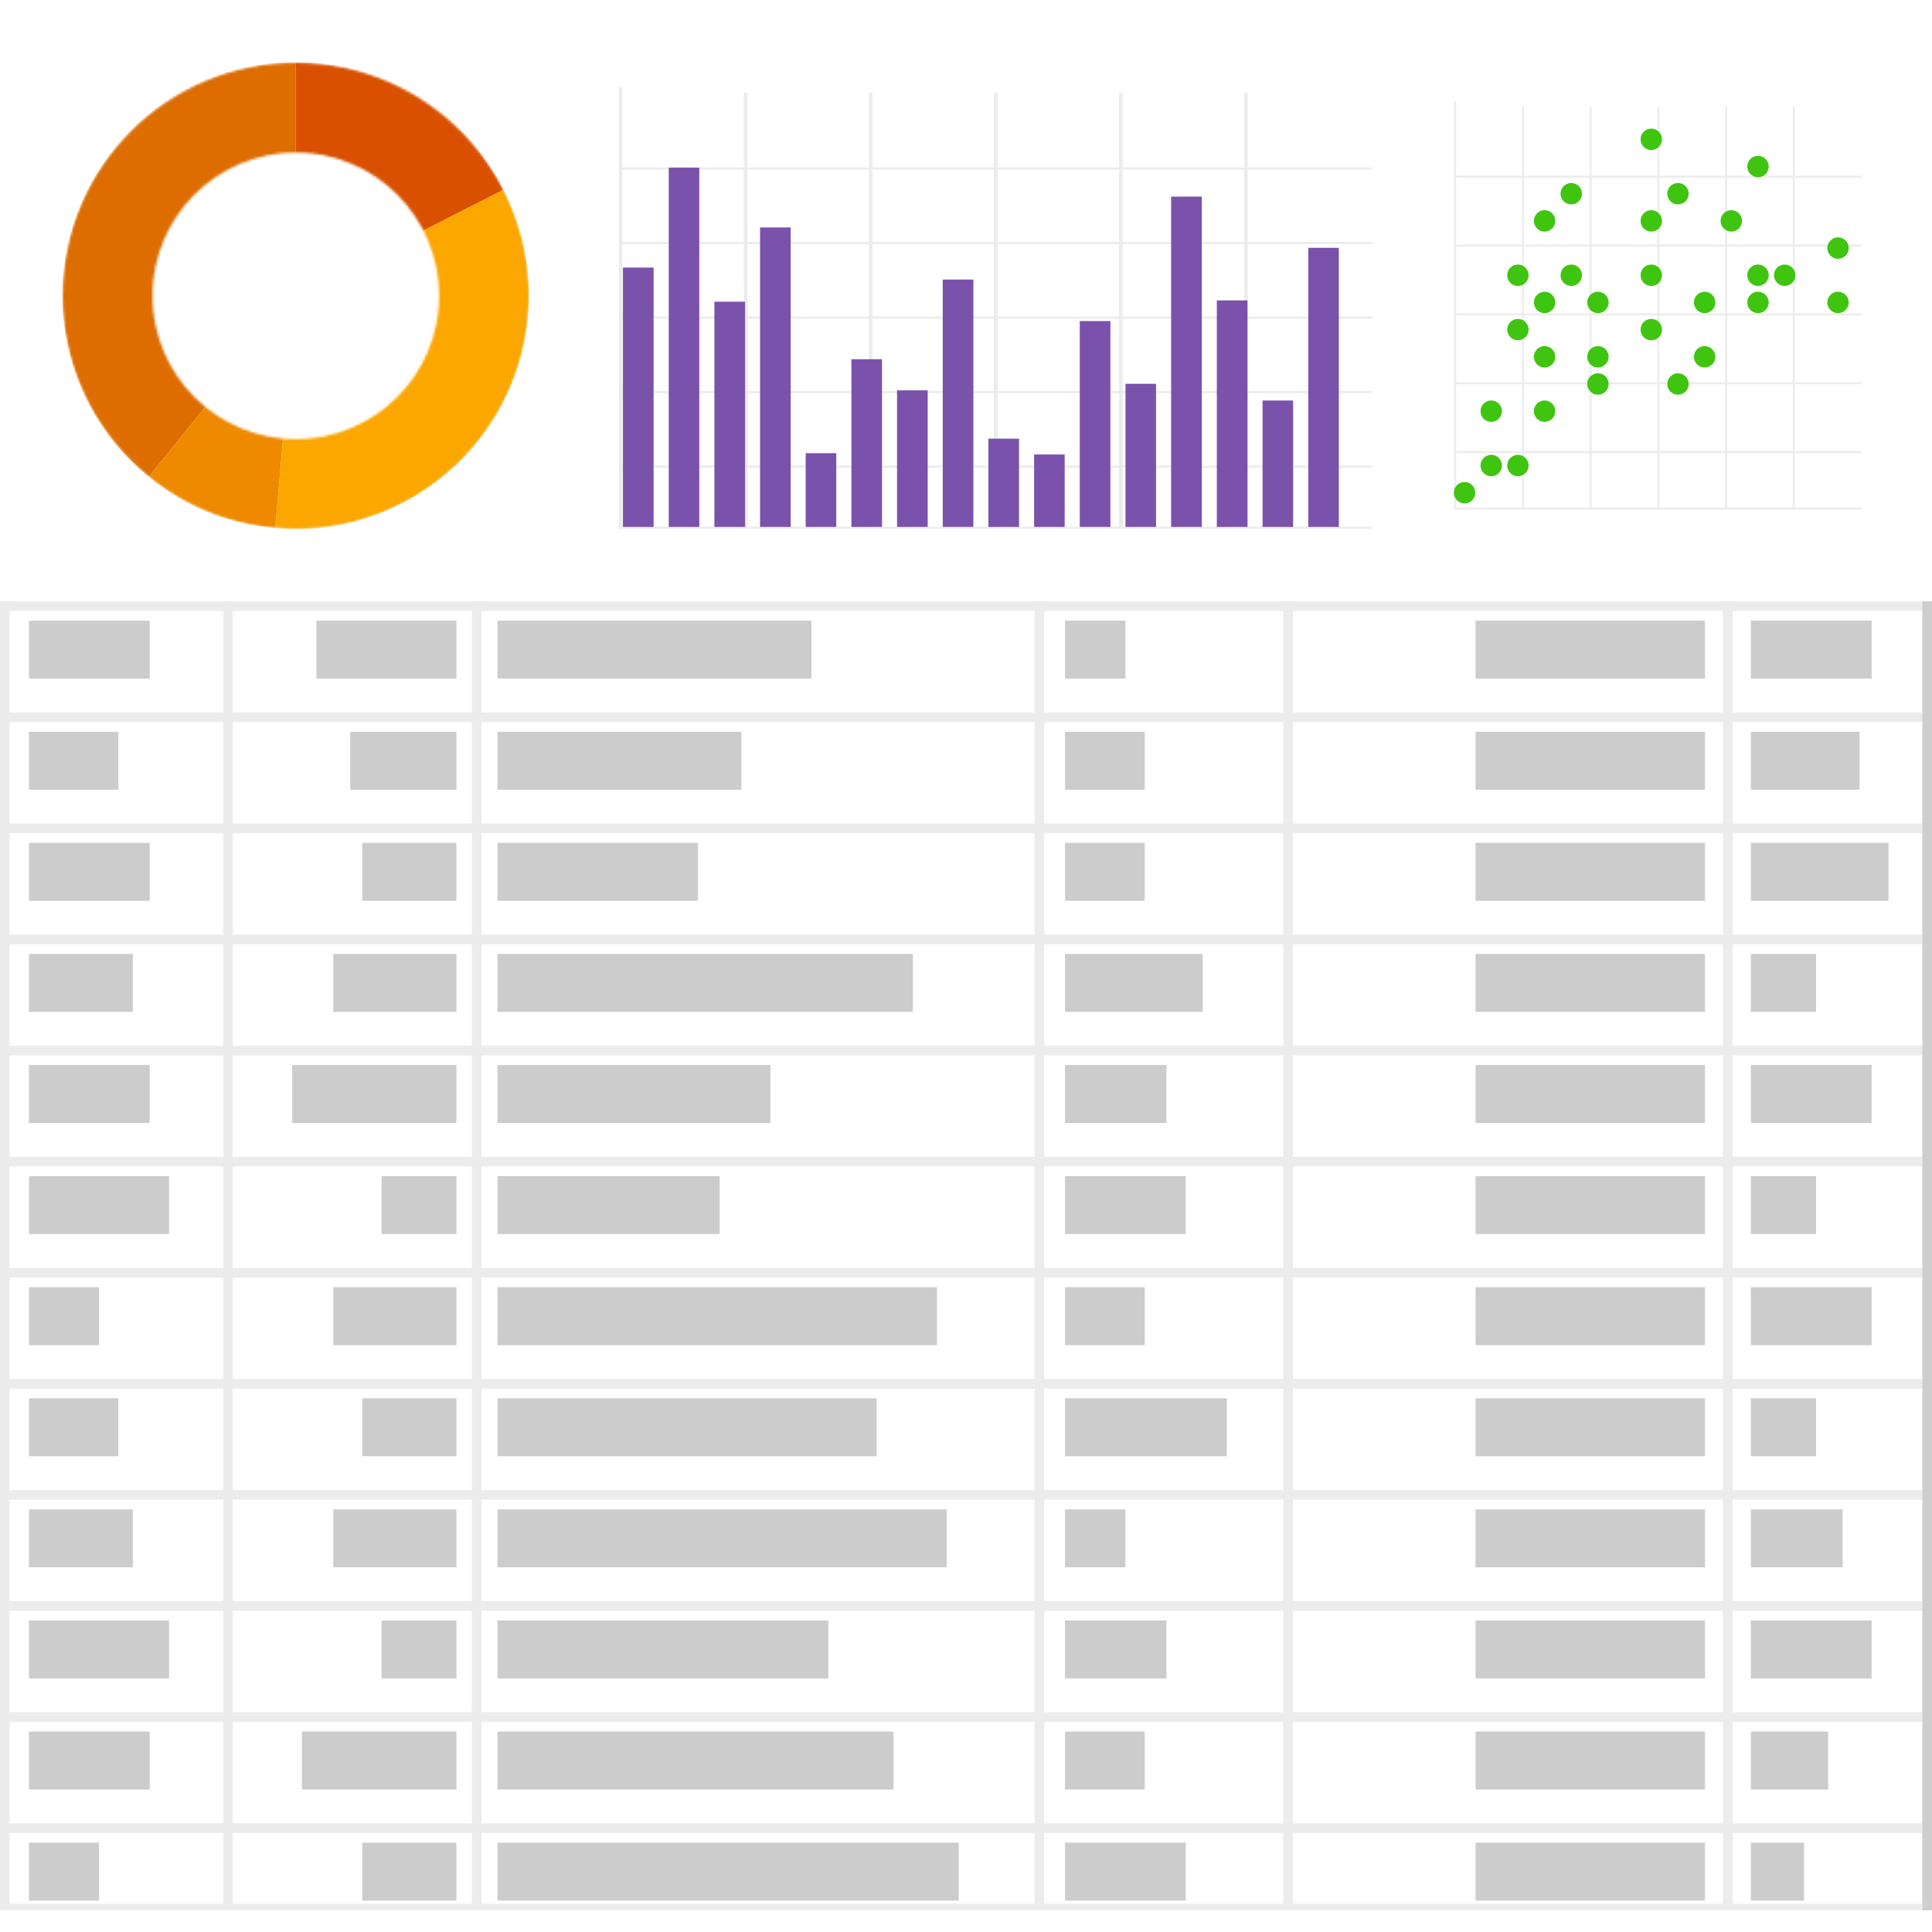 <svg width="800" height="800" viewBox="0 0 800 800" fill="none" xmlns="http://www.w3.org/2000/svg">
<rect x="0" y="0" width="800" height="800" fill="#333333" stroke="none"/>
<g clip-path="url(#clip0)">
<rect width="800" height="800" fill="white"/>
<mask id="mask0" mask-type="alpha" maskUnits="userSpaceOnUse" x="26" y="26" width="193" height="193">
<path fill-rule="evenodd" clip-rule="evenodd" d="M122.5 219C175.795 219 219 175.795 219 122.5C219 69.204 175.795 26 122.5 26C69.204 26 26 69.204 26 122.5C26 175.795 69.204 219 122.5 219ZM122.5 181.845C155.275 181.845 181.845 155.275 181.845 122.5C181.845 89.725 155.275 63.155 122.5 63.155C89.725 63.155 63.155 89.725 63.155 122.5C63.155 155.275 89.725 181.845 122.5 181.845Z" fill="#C4C4C4"/>
</mask>
<g mask="url(#mask0)">
<path d="M122.386 122.377L61.57 197.476C20.1 163.896 13.688 103.052 47.274 61.582C66.154 38.258 92.386 25.742 122.386 25.742V122.377Z" fill="#DE6D00"/>
<path d="M122.386 122.377L113.966 218.657C94.019 216.913 77.128 210.09 61.57 197.476L122.386 122.377Z" fill="#EE8900"/>
<path d="M122.386 122.377L208.497 78.508C232.721 126.068 213.814 184.262 166.246 208.499C149.432 217.067 132.785 220.297 113.965 218.657L122.386 122.377Z" fill="#FCA600"/>
<path d="M122.386 122.377V25.742C160.176 25.742 191.335 44.859 208.497 78.507L122.386 122.377Z" fill="#D95100"/>
</g>
<path d="M567.908 218.094H256V219H567.908V218.094Z" fill="#ECECEC"/>
<path d="M568 192.781H256.448V193.687H568V192.781Z" fill="#ECECEC"/>
<path d="M568 161.91H256.448V162.816H568V161.91Z" fill="#ECECEC"/>
<path d="M568 131.046H256.448V131.953H568V131.046Z" fill="#ECECEC"/>
<path d="M568 100.179H256.448V101.085H568V100.179Z" fill="#ECECEC"/>
<path d="M568 69.311H256.448V70.218H568V69.311Z" fill="#ECECEC"/>
<path d="M257.757 36H256.23V218.796H257.757V36Z" fill="#ECECEC"/>
<path d="M309.535 38.322H308.015V218.796H309.535V38.322Z" fill="#ECECEC"/>
<path d="M361.32 38.322H359.799V218.796H361.32V38.322Z" fill="#ECECEC"/>
<path d="M413.111 38.322H411.578V218.796H413.111V38.322Z" fill="#ECECEC"/>
<path d="M464.879 38.322H463.365V218.796H464.879V38.322Z" fill="#ECECEC"/>
<path d="M516.669 38.322H515.142V218.796H516.669V38.322Z" fill="#ECECEC"/>
<path d="M270.646 110.795H257.95V218.176H270.646V110.795Z" fill="#7B52AB"/>
<path d="M289.563 69.397H276.907V218.176H289.563V69.397Z" fill="#7B52AB"/>
<path d="M308.513 124.922H295.81V218.175H308.513V124.922Z" fill="#7B52AB"/>
<path d="M327.41 94.183H314.721V218.175H327.41V94.183Z" fill="#7B52AB"/>
<path d="M346.282 187.651H333.613V218.175H346.282V187.651Z" fill="#7B52AB"/>
<path d="M365.22 148.742H352.544V218.176H365.22V148.742Z" fill="#7B52AB"/>
<path d="M384.143 161.631H371.448V218.175H384.143V161.631Z" fill="#7B52AB"/>
<path d="M403.054 115.753H390.371V218.175H403.054V115.753Z" fill="#7B52AB"/>
<path d="M421.949 181.638H409.274V218.176H421.949V181.638Z" fill="#7B52AB"/>
<path d="M440.866 188.186H428.203V218.176H440.866V188.186Z" fill="#7B52AB"/>
<path d="M459.796 132.939H447.1V218.176H459.796V132.939Z" fill="#7B52AB"/>
<path d="M478.694 158.927H466.044V218.176H478.694V158.927Z" fill="#7B52AB"/>
<path d="M497.636 81.415H484.934V218.175H497.636V81.415Z" fill="#7B52AB"/>
<path d="M516.559 124.379H503.864V218.176H516.559V124.379Z" fill="#7B52AB"/>
<path d="M535.457 165.843H522.794V218.175H535.457V165.843Z" fill="#7B52AB"/>
<path d="M554.387 102.629H541.724V218.175H554.387V102.629Z" fill="#7B52AB"/>
<path d="M770.95 210.164H602V211H770.95V210.164Z" fill="#ECECEC"/>
<path d="M771 186.787H602.242V187.624H771V186.787Z" fill="#ECECEC"/>
<path d="M771 158.277H602.242V159.114H771V158.277Z" fill="#ECECEC"/>
<path d="M771 129.775H602.242V130.612H771V129.775Z" fill="#ECECEC"/>
<path d="M771 101.269H602.242V102.106H771V101.269Z" fill="#ECECEC"/>
<path d="M771 72.763H602.242V73.6H771V72.763Z" fill="#ECECEC"/>
<path d="M602.951 42H602.125V210.812H602.951V42Z" fill="#ECECEC"/>
<path d="M630.998 44.144H630.175V210.812H630.998V44.144Z" fill="#ECECEC"/>
<path d="M659.048 44.144H658.225V210.812H659.048V44.144Z" fill="#ECECEC"/>
<path d="M687.102 44.144H686.271V210.812H687.102V44.144Z" fill="#ECECEC"/>
<path d="M715.143 44.144H714.323V210.812H715.143V44.144Z" fill="#ECECEC"/>
<path d="M743.196 44.144H742.369V210.812H743.196V44.144Z" fill="#ECECEC"/>
<path d="M606.441 199.59C608.891 199.59 610.876 201.575 610.876 204.021C610.876 206.477 608.891 208.462 606.441 208.462C603.991 208.462 602 206.477 602 204.021C602 201.575 603.991 199.59 606.441 199.59Z" fill="#3FC510"/>
<path d="M617.485 188.33C619.935 188.33 621.923 190.321 621.923 192.771C621.923 195.217 619.935 197.209 617.485 197.209C615.032 197.209 613.047 195.217 613.047 192.771C613.047 190.321 615.032 188.33 617.485 188.33Z" fill="#3FC510"/>
<path d="M617.485 165.82C619.935 165.82 621.923 167.804 621.923 170.261C621.923 172.707 619.935 174.691 617.485 174.691C615.032 174.691 613.047 172.707 613.047 170.261C613.047 167.804 615.032 165.82 617.485 165.82Z" fill="#3FC510"/>
<path d="M628.53 188.33C630.983 188.33 632.971 190.321 632.971 192.771C632.971 195.217 630.983 197.209 628.53 197.209C626.08 197.209 624.095 195.217 624.095 192.771C624.095 190.321 626.08 188.33 628.53 188.33Z" fill="#3FC510"/>
<path d="M628.53 132.048C630.983 132.048 632.971 134.036 632.971 136.49C632.971 138.936 630.983 140.92 628.53 140.92C626.08 140.92 624.095 138.936 624.095 136.49C624.095 134.036 626.08 132.048 628.53 132.048Z" fill="#3FC510"/>
<path d="M628.53 109.538C630.983 109.538 632.971 111.523 632.971 113.972C632.971 116.426 630.983 118.41 628.53 118.41C626.08 118.41 624.095 116.426 624.095 113.972C624.095 111.523 626.08 109.538 628.53 109.538Z" fill="#3FC510"/>
<path d="M639.577 165.82C642.031 165.82 644.015 167.804 644.015 170.261C644.015 172.707 642.031 174.691 639.577 174.691C637.128 174.691 635.143 172.707 635.143 170.261C635.143 167.804 637.128 165.82 639.577 165.82Z" fill="#3FC510"/>
<path d="M639.577 143.309C642.031 143.309 644.015 145.293 644.015 147.739C644.015 150.197 642.031 152.181 639.577 152.181C637.128 152.181 635.143 150.196 635.143 147.739C635.143 145.293 637.128 143.309 639.577 143.309Z" fill="#3FC510"/>
<path d="M639.577 120.792C642.031 120.792 644.015 122.776 644.015 125.229C644.015 127.679 642.031 129.671 639.577 129.671C637.128 129.671 635.143 127.679 635.143 125.229C635.143 122.776 637.128 120.792 639.577 120.792Z" fill="#3FC510"/>
<path d="M639.577 87.02C642.031 87.02 644.015 89.012 644.015 91.462C644.015 93.908 642.031 95.9 639.577 95.9C637.128 95.9 635.143 93.908 635.143 91.462C635.143 89.012 637.128 87.02 639.577 87.02Z" fill="#3FC510"/>
<path d="M650.625 109.538C653.075 109.538 655.066 111.523 655.066 113.972C655.066 116.426 653.075 118.41 650.625 118.41C648.175 118.41 646.184 116.426 646.184 113.972C646.184 111.523 648.175 109.538 650.625 109.538Z" fill="#3FC510"/>
<path d="M650.625 75.771C653.075 75.771 655.066 77.755 655.066 80.201C655.066 82.655 653.075 84.643 650.625 84.643C648.175 84.643 646.184 82.655 646.184 80.201C646.184 77.755 648.175 75.771 650.625 75.771Z" fill="#3FC510"/>
<path d="M661.673 154.559C664.123 154.559 666.107 156.554 666.107 159C666.107 161.446 664.123 163.441 661.673 163.441C659.223 163.441 657.235 161.446 657.235 159C657.235 156.554 659.223 154.559 661.673 154.559Z" fill="#3FC510"/>
<path d="M661.673 143.309C664.123 143.309 666.107 145.293 666.107 147.739C666.107 150.197 664.123 152.181 661.673 152.181C659.223 152.181 657.235 150.196 657.235 147.739C657.235 145.293 659.223 143.309 661.673 143.309Z" fill="#3FC510"/>
<path d="M661.673 120.792C664.123 120.792 666.107 122.776 666.107 125.229C666.107 127.679 664.123 129.671 661.673 129.671C659.223 129.671 657.235 127.679 657.235 125.229C657.235 122.776 659.223 120.792 661.673 120.792Z" fill="#3FC510"/>
<path d="M683.761 132.048C686.214 132.048 688.202 134.036 688.202 136.49C688.202 138.936 686.214 140.92 683.761 140.92C681.311 140.92 679.326 138.936 679.326 136.49C679.326 134.036 681.311 132.048 683.761 132.048Z" fill="#3FC510"/>
<path d="M683.761 109.538C686.214 109.538 688.202 111.523 688.202 113.972C688.202 116.426 686.214 118.41 683.761 118.41C681.311 118.41 679.326 116.426 679.326 113.972C679.326 111.523 681.311 109.538 683.761 109.538Z" fill="#3FC510"/>
<path d="M683.761 87.02C686.214 87.02 688.202 89.012 688.202 91.462C688.202 93.908 686.214 95.9 683.761 95.9C681.311 95.9 679.326 93.908 679.326 91.462C679.326 89.012 681.311 87.02 683.761 87.02Z" fill="#3FC510"/>
<path d="M683.761 53.25C686.214 53.25 688.202 55.245 688.202 57.691C688.202 60.137 686.214 62.133 683.761 62.133C681.311 62.133 679.326 60.137 679.326 57.691C679.326 55.245 681.311 53.25 683.761 53.25Z" fill="#3FC510"/>
<path d="M694.809 154.559C697.262 154.559 699.25 156.554 699.25 159C699.25 161.446 697.262 163.441 694.809 163.441C692.358 163.441 690.371 161.446 690.371 159C690.371 156.554 692.358 154.559 694.809 154.559Z" fill="#3FC510"/>
<path d="M694.809 75.771C697.262 75.771 699.25 77.755 699.25 80.201C699.25 82.655 697.262 84.643 694.809 84.643C692.358 84.643 690.371 82.655 690.371 80.201C690.371 77.755 692.358 75.771 694.809 75.771Z" fill="#3FC510"/>
<path d="M705.856 143.309C708.306 143.309 710.298 145.293 710.298 147.739C710.298 150.197 708.306 152.181 705.856 152.181C703.406 152.181 701.415 150.196 701.415 147.739C701.415 145.293 703.406 143.309 705.856 143.309Z" fill="#3FC510"/>
<path d="M705.856 120.792C708.306 120.792 710.298 122.776 710.298 125.229C710.298 127.679 708.306 129.671 705.856 129.671C703.406 129.671 701.415 127.679 701.415 125.229C701.415 122.776 703.406 120.792 705.856 120.792Z" fill="#3FC510"/>
<path d="M716.904 87.02C719.354 87.02 721.338 89.012 721.338 91.462C721.338 93.908 719.354 95.9 716.904 95.9C714.45 95.9 712.462 93.908 712.462 91.462C712.462 89.012 714.45 87.02 716.904 87.02Z" fill="#3FC510"/>
<path d="M727.952 120.792C730.398 120.792 732.386 122.776 732.386 125.229C732.386 127.679 730.398 129.671 727.952 129.671C725.495 129.671 723.51 127.679 723.51 125.229C723.51 122.776 725.495 120.792 727.952 120.792Z" fill="#3FC510"/>
<path d="M727.952 109.538C730.398 109.538 732.386 111.523 732.386 113.972C732.386 116.426 730.398 118.41 727.952 118.41C725.495 118.41 723.51 116.426 723.51 113.972C723.51 111.523 725.495 109.538 727.952 109.538Z" fill="#3FC510"/>
<path d="M727.952 64.51C730.398 64.51 732.386 66.495 732.386 68.952C732.386 71.398 730.398 73.389 727.952 73.389C725.495 73.389 723.51 71.398 723.51 68.952C723.51 66.495 725.495 64.51 727.952 64.51Z" fill="#3FC510"/>
<path d="M738.992 109.538C741.445 109.538 743.434 111.523 743.434 113.972C743.434 116.426 741.445 118.41 738.992 118.41C736.542 118.41 734.558 116.426 734.558 113.972C734.558 111.523 736.542 109.538 738.992 109.538Z" fill="#3FC510"/>
<path d="M761.088 120.792C763.534 120.792 765.525 122.776 765.525 125.229C765.525 127.679 763.534 129.671 761.088 129.671C758.638 129.671 756.646 127.679 756.646 125.229C756.646 122.776 758.638 120.792 761.088 120.792Z" fill="#3FC510"/>
<path d="M761.088 98.281C763.534 98.281 765.525 100.273 765.525 102.719C765.525 105.169 763.534 107.16 761.088 107.16C758.638 107.16 756.646 105.169 756.646 102.719C756.646 100.273 758.638 98.281 761.088 98.281Z" fill="#3FC510"/>
<path d="M799.763 788.317H0V791H799.763V788.317Z" fill="#ECECEC"/>
<path d="M801.148 249H1.148V253H801.148V249Z" fill="#ECECEC"/>
<path d="M801.148 295H1.148V299H801.148V295Z" fill="#ECECEC"/>
<path d="M801.148 341H1.148V345H801.148V341Z" fill="#ECECEC"/>
<path d="M801.148 387H1.148V391H801.148V387Z" fill="#ECECEC"/>
<path d="M801.148 433H1.148V437H801.148V433Z" fill="#ECECEC"/>
<path d="M801.148 479H1.148V483H801.148V479Z" fill="#ECECEC"/>
<path d="M801.148 525H1.148V529H801.148V525Z" fill="#ECECEC"/>
<path d="M801.148 571H1.148V575H801.148V571Z" fill="#ECECEC"/>
<path d="M801.148 617H1.148V621H801.148V617Z" fill="#ECECEC"/>
<path d="M801.148 663H1.148V667H801.148V663Z" fill="#ECECEC"/>
<path d="M801.148 709H1.148V713H801.148V709Z" fill="#ECECEC"/>
<path d="M801.148 755H1.148V759H801.148V755Z" fill="#ECECEC"/>
<path d="M800 249H796V791H800V249Z" fill="#CECECE"/>
<path d="M4 249H0V791H4V249Z" fill="#ECECEC"/>
<path d="M96.409 249H92.409V791H96.409V249Z" fill="#ECECEC"/>
<path d="M199.409 249H195.409V791H199.409V249Z" fill="#ECECEC"/>
<path d="M432.409 249H428.409V791H432.409V249Z" fill="#ECECEC"/>
<path d="M535.409 249H531.409V791H535.409V249Z" fill="#ECECEC"/>
<path d="M717.409 249H713.409V791H717.409V249Z" fill="#ECECEC"/>
<g opacity="0.2">
<rect x="12" y="257" width="50" height="24" fill="black"/>
<rect x="131" y="257" width="58" height="24" fill="black"/>
<rect x="206" y="257" width="130" height="24" fill="black"/>
<rect x="441" y="257" width="25" height="24" fill="black"/>
<rect x="611" y="257" width="95" height="24" fill="black"/>
<rect x="725" y="257" width="50" height="24" fill="black"/>
<rect x="12" y="303" width="37" height="24" fill="black"/>
<rect x="145" y="303" width="44" height="24" fill="black"/>
<rect x="206" y="303" width="101" height="24" fill="black"/>
<rect x="441" y="303" width="33" height="24" fill="black"/>
<rect x="611" y="303" width="95" height="24" fill="black"/>
<rect x="725" y="303" width="45" height="24" fill="black"/>
<rect x="12" y="349" width="50" height="24" fill="black"/>
<rect x="150" y="349" width="39" height="24" fill="black"/>
<rect x="206" y="349" width="83" height="24" fill="black"/>
<rect x="441" y="349" width="33" height="24" fill="black"/>
<rect x="611" y="349" width="95" height="24" fill="black"/>
<rect x="725" y="349" width="57" height="24" fill="black"/>
<rect x="12" y="395" width="43" height="24" fill="black"/>
<rect x="138" y="395" width="51" height="24" fill="black"/>
<rect x="206" y="395" width="172" height="24" fill="black"/>
<rect x="441" y="395" width="57" height="24" fill="black"/>
<rect x="611" y="395" width="95" height="24" fill="black"/>
<rect x="725" y="395" width="27" height="24" fill="black"/>
<rect x="12" y="441" width="50" height="24" fill="black"/>
<rect x="121" y="441" width="68" height="24" fill="black"/>
<rect x="206" y="441" width="113" height="24" fill="black"/>
<rect x="441" y="441" width="42" height="24" fill="black"/>
<rect x="611" y="441" width="95" height="24" fill="black"/>
<rect x="725" y="441" width="50" height="24" fill="black"/>
<rect x="12" y="487" width="58" height="24" fill="black"/>
<rect x="158" y="487" width="31" height="24" fill="black"/>
<rect x="206" y="487" width="92" height="24" fill="black"/>
<rect x="441" y="487" width="50" height="24" fill="black"/>
<rect x="611" y="487" width="95" height="24" fill="black"/>
<rect x="725" y="487" width="27" height="24" fill="black"/>
<rect x="12" y="533" width="29" height="24" fill="black"/>
<rect x="138" y="533" width="51" height="24" fill="black"/>
<rect x="206" y="533" width="182" height="24" fill="black"/>
<rect x="441" y="533" width="33" height="24" fill="black"/>
<rect x="611" y="533" width="95" height="24" fill="black"/>
<rect x="725" y="533" width="50" height="24" fill="black"/>
<rect x="12" y="579" width="37" height="24" fill="black"/>
<rect x="150" y="579" width="39" height="24" fill="black"/>
<rect x="206" y="579" width="157" height="24" fill="black"/>
<rect x="441" y="579" width="67" height="24" fill="black"/>
<rect x="611" y="579" width="95" height="24" fill="black"/>
<rect x="725" y="579" width="27" height="24" fill="black"/>
<rect x="12" y="625" width="43" height="24" fill="black"/>
<rect x="138" y="625" width="51" height="24" fill="black"/>
<rect x="206" y="625" width="186" height="24" fill="black"/>
<rect x="441" y="625" width="25" height="24" fill="black"/>
<rect x="611" y="625" width="95" height="24" fill="black"/>
<rect x="725" y="625" width="38" height="24" fill="black"/>
<rect x="12" y="671" width="58" height="24" fill="black"/>
<rect x="158" y="671" width="31" height="24" fill="black"/>
<rect x="206" y="671" width="137" height="24" fill="black"/>
<rect x="441" y="671" width="42" height="24" fill="black"/>
<rect x="611" y="671" width="95" height="24" fill="black"/>
<rect x="725" y="671" width="50" height="24" fill="black"/>
<rect x="12" y="717" width="50" height="24" fill="black"/>
<rect x="125" y="717" width="64" height="24" fill="black"/>
<rect x="206" y="717" width="164" height="24" fill="black"/>
<rect x="441" y="717" width="33" height="24" fill="black"/>
<rect x="611" y="717" width="95" height="24" fill="black"/>
<rect x="725" y="717" width="32" height="24" fill="black"/>
<rect x="12" y="763" width="29" height="24" fill="black"/>
<rect x="150" y="763" width="39" height="24" fill="black"/>
<rect x="206" y="763" width="191" height="24" fill="black"/>
<rect x="441" y="763" width="50" height="24" fill="black"/>
<rect x="611" y="763" width="95" height="24" fill="black"/>
<rect x="725" y="763" width="22" height="24" fill="black"/>
</g>
</g>
<defs>
<clipPath id="clip0">
<rect width="800" height="800" fill="white"/>
</clipPath>
</defs>
</svg>
